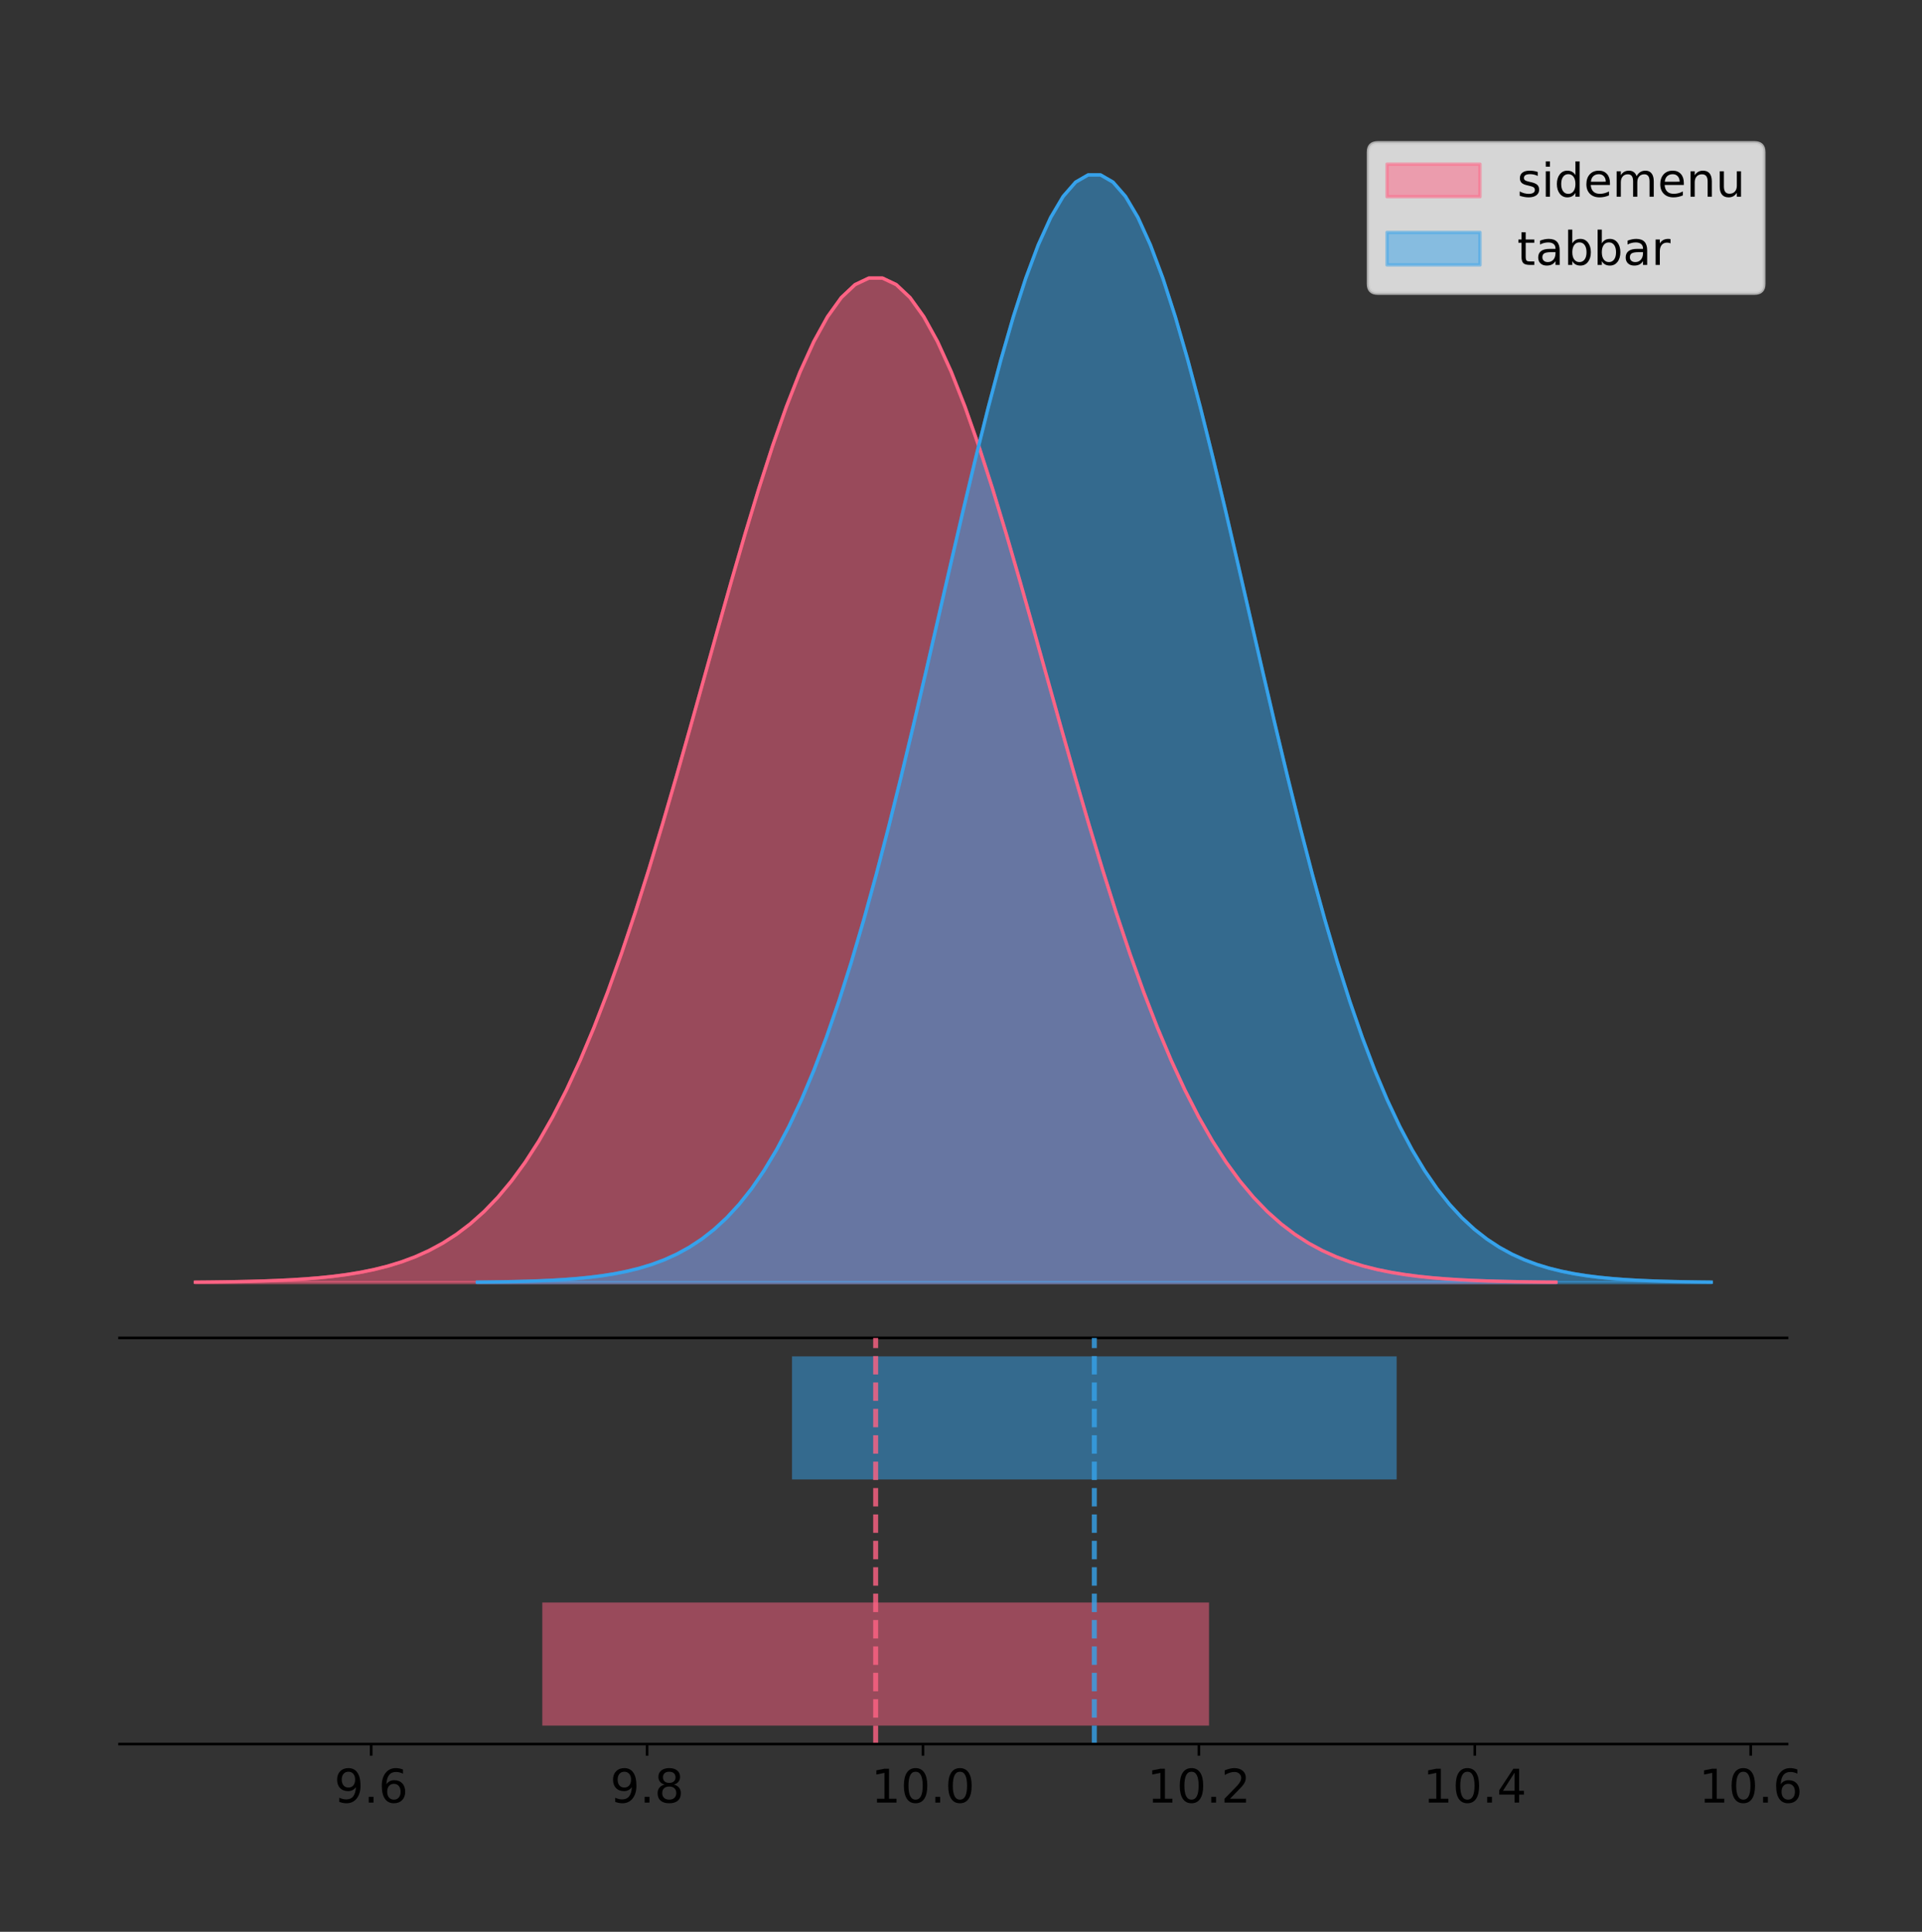 <?xml version="1.0" encoding="utf-8" standalone="no"?>
<!DOCTYPE svg PUBLIC "-//W3C//DTD SVG 1.1//EN"
  "http://www.w3.org/Graphics/SVG/1.1/DTD/svg11.dtd">
<!-- Created with matplotlib (https://matplotlib.org/) -->
<svg height="581.789pt" version="1.1" viewBox="0 0 578.835 581.789" width="578.835pt" xmlns="http://www.w3.org/2000/svg" xmlns:xlink="http://www.w3.org/1999/xlink">
 <rect x="0" y="0" width="578.835" height="581.789" fill="#333333" stroke="none"/>
 <defs>
  <style type="text/css">
*{stroke-linecap:butt;stroke-linejoin:round;}
  </style>
 </defs>
 <g id="figure_1">
  <g id="patch_1">
   <path d="M 0 581.789 
L 578.835 581.789 
L 578.835 0 
L 0 0 
z
" style="fill:none;"/>
  </g>
  <g id="axes_1">
   <g id="patch_2">
    <path d="M 36 402.93 
L 538.2 402.93 
L 538.2 36 
L 36 36 
z
" style="fill:none;"/>
   </g>
   <g id="PolyCollection_1">
    <defs>
     <path d="M 58.827 -195.538 
L 58.827 -195.64 
L 62.966 -195.678 
L 67.106 -195.729 
L 71.245 -195.798 
L 75.384 -195.889 
L 79.523 -196.009 
L 83.662 -196.166 
L 87.802 -196.37 
L 91.941 -196.632 
L 96.08 -196.968 
L 100.219 -197.395 
L 104.358 -197.933 
L 108.498 -198.608 
L 112.637 -199.446 
L 116.776 -200.482 
L 120.915 -201.752 
L 125.054 -203.296 
L 129.194 -205.162 
L 133.333 -207.399 
L 137.472 -210.06 
L 141.611 -213.202 
L 145.75 -216.885 
L 149.89 -221.168 
L 154.029 -226.109 
L 158.168 -231.766 
L 162.307 -238.191 
L 166.446 -245.428 
L 170.585 -253.512 
L 174.725 -262.469 
L 178.864 -272.306 
L 183.003 -283.016 
L 187.142 -294.571 
L 191.281 -306.923 
L 195.421 -320.001 
L 199.56 -333.708 
L 203.699 -347.927 
L 207.838 -362.514 
L 211.977 -377.308 
L 216.117 -392.124 
L 220.256 -406.764 
L 224.395 -421.018 
L 228.534 -434.666 
L 232.673 -447.49 
L 236.813 -459.274 
L 240.952 -469.812 
L 245.091 -478.915 
L 249.23 -486.414 
L 253.369 -492.169 
L 257.508 -496.068 
L 261.648 -498.037 
L 265.787 -498.037 
L 269.926 -496.068 
L 274.065 -492.169 
L 278.204 -486.414 
L 282.344 -478.915 
L 286.483 -469.812 
L 290.622 -459.274 
L 294.761 -447.49 
L 298.9 -434.666 
L 303.04 -421.018 
L 307.179 -406.764 
L 311.318 -392.124 
L 315.457 -377.308 
L 319.596 -362.514 
L 323.736 -347.927 
L 327.875 -333.708 
L 332.014 -320.001 
L 336.153 -306.923 
L 340.292 -294.571 
L 344.432 -283.016 
L 348.571 -272.306 
L 352.71 -262.469 
L 356.849 -253.512 
L 360.988 -245.428 
L 365.127 -238.191 
L 369.267 -231.766 
L 373.406 -226.109 
L 377.545 -221.168 
L 381.684 -216.885 
L 385.823 -213.202 
L 389.963 -210.06 
L 394.102 -207.399 
L 398.241 -205.162 
L 402.38 -203.296 
L 406.519 -201.752 
L 410.659 -200.482 
L 414.798 -199.446 
L 418.937 -198.608 
L 423.076 -197.933 
L 427.215 -197.395 
L 431.355 -196.968 
L 435.494 -196.632 
L 439.633 -196.37 
L 443.772 -196.166 
L 447.911 -196.009 
L 452.051 -195.889 
L 456.19 -195.798 
L 460.329 -195.729 
L 464.468 -195.678 
L 468.607 -195.64 
L 468.607 -195.538 
L 468.607 -195.538 
L 464.468 -195.538 
L 460.329 -195.538 
L 456.19 -195.538 
L 452.051 -195.538 
L 447.911 -195.538 
L 443.772 -195.538 
L 439.633 -195.538 
L 435.494 -195.538 
L 431.355 -195.538 
L 427.215 -195.538 
L 423.076 -195.538 
L 418.937 -195.538 
L 414.798 -195.538 
L 410.659 -195.538 
L 406.519 -195.538 
L 402.38 -195.538 
L 398.241 -195.538 
L 394.102 -195.538 
L 389.963 -195.538 
L 385.823 -195.538 
L 381.684 -195.538 
L 377.545 -195.538 
L 373.406 -195.538 
L 369.267 -195.538 
L 365.127 -195.538 
L 360.988 -195.538 
L 356.849 -195.538 
L 352.71 -195.538 
L 348.571 -195.538 
L 344.432 -195.538 
L 340.292 -195.538 
L 336.153 -195.538 
L 332.014 -195.538 
L 327.875 -195.538 
L 323.736 -195.538 
L 319.596 -195.538 
L 315.457 -195.538 
L 311.318 -195.538 
L 307.179 -195.538 
L 303.04 -195.538 
L 298.9 -195.538 
L 294.761 -195.538 
L 290.622 -195.538 
L 286.483 -195.538 
L 282.344 -195.538 
L 278.204 -195.538 
L 274.065 -195.538 
L 269.926 -195.538 
L 265.787 -195.538 
L 261.648 -195.538 
L 257.508 -195.538 
L 253.369 -195.538 
L 249.23 -195.538 
L 245.091 -195.538 
L 240.952 -195.538 
L 236.813 -195.538 
L 232.673 -195.538 
L 228.534 -195.538 
L 224.395 -195.538 
L 220.256 -195.538 
L 216.117 -195.538 
L 211.977 -195.538 
L 207.838 -195.538 
L 203.699 -195.538 
L 199.56 -195.538 
L 195.421 -195.538 
L 191.281 -195.538 
L 187.142 -195.538 
L 183.003 -195.538 
L 178.864 -195.538 
L 174.725 -195.538 
L 170.585 -195.538 
L 166.446 -195.538 
L 162.307 -195.538 
L 158.168 -195.538 
L 154.029 -195.538 
L 149.89 -195.538 
L 145.75 -195.538 
L 141.611 -195.538 
L 137.472 -195.538 
L 133.333 -195.538 
L 129.194 -195.538 
L 125.054 -195.538 
L 120.915 -195.538 
L 116.776 -195.538 
L 112.637 -195.538 
L 108.498 -195.538 
L 104.358 -195.538 
L 100.219 -195.538 
L 96.08 -195.538 
L 91.941 -195.538 
L 87.802 -195.538 
L 83.662 -195.538 
L 79.523 -195.538 
L 75.384 -195.538 
L 71.245 -195.538 
L 67.106 -195.538 
L 62.966 -195.538 
L 58.827 -195.538 
z
" id="m0245b27f1a" style="stroke:#ff6384;stroke-opacity:0.5;"/>
    </defs>
    <g clip-path="url(#p1203051c78)">
     <use style="fill:#ff6384;fill-opacity:0.5;stroke:#ff6384;stroke-opacity:0.5;" x="0" xlink:href="#m0245b27f1a" y="581.789"/>
    </g>
   </g>
   <g id="PolyCollection_2">
    <defs>
     <path d="M 143.766 -195.538 
L 143.766 -195.65 
L 147.519 -195.692 
L 151.273 -195.749 
L 155.026 -195.825 
L 158.78 -195.925 
L 162.534 -196.058 
L 166.287 -196.23 
L 170.041 -196.455 
L 173.794 -196.744 
L 177.548 -197.115 
L 181.302 -197.585 
L 185.055 -198.179 
L 188.809 -198.923 
L 192.563 -199.848 
L 196.316 -200.99 
L 200.07 -202.39 
L 203.823 -204.093 
L 207.577 -206.151 
L 211.331 -208.617 
L 215.084 -211.552 
L 218.838 -215.017 
L 222.591 -219.078 
L 226.345 -223.801 
L 230.099 -229.25 
L 233.852 -235.488 
L 237.606 -242.572 
L 241.359 -250.552 
L 245.113 -259.468 
L 248.867 -269.344 
L 252.62 -280.192 
L 256.374 -292.002 
L 260.127 -304.744 
L 263.881 -318.365 
L 267.635 -332.786 
L 271.388 -347.901 
L 275.142 -363.58 
L 278.895 -379.667 
L 282.649 -395.98 
L 286.403 -412.318 
L 290.156 -428.462 
L 293.91 -444.18 
L 297.664 -459.23 
L 301.417 -473.372 
L 305.171 -486.366 
L 308.924 -497.987 
L 312.678 -508.025 
L 316.432 -516.294 
L 320.185 -522.64 
L 323.939 -526.94 
L 327.692 -529.111 
L 331.446 -529.111 
L 335.2 -526.94 
L 338.953 -522.64 
L 342.707 -516.294 
L 346.46 -508.025 
L 350.214 -497.987 
L 353.968 -486.366 
L 357.721 -473.372 
L 361.475 -459.23 
L 365.228 -444.18 
L 368.982 -428.462 
L 372.736 -412.318 
L 376.489 -395.98 
L 380.243 -379.667 
L 383.996 -363.58 
L 387.75 -347.901 
L 391.504 -332.786 
L 395.257 -318.365 
L 399.011 -304.744 
L 402.765 -292.002 
L 406.518 -280.192 
L 410.272 -269.344 
L 414.025 -259.468 
L 417.779 -250.552 
L 421.533 -242.572 
L 425.286 -235.488 
L 429.04 -229.25 
L 432.793 -223.801 
L 436.547 -219.078 
L 440.301 -215.017 
L 444.054 -211.552 
L 447.808 -208.617 
L 451.561 -206.151 
L 455.315 -204.093 
L 459.069 -202.39 
L 462.822 -200.99 
L 466.576 -199.848 
L 470.329 -198.923 
L 474.083 -198.179 
L 477.837 -197.585 
L 481.59 -197.115 
L 485.344 -196.744 
L 489.097 -196.455 
L 492.851 -196.23 
L 496.605 -196.058 
L 500.358 -195.925 
L 504.112 -195.825 
L 507.866 -195.749 
L 511.619 -195.692 
L 515.373 -195.65 
L 515.373 -195.538 
L 515.373 -195.538 
L 511.619 -195.538 
L 507.866 -195.538 
L 504.112 -195.538 
L 500.358 -195.538 
L 496.605 -195.538 
L 492.851 -195.538 
L 489.097 -195.538 
L 485.344 -195.538 
L 481.59 -195.538 
L 477.837 -195.538 
L 474.083 -195.538 
L 470.329 -195.538 
L 466.576 -195.538 
L 462.822 -195.538 
L 459.069 -195.538 
L 455.315 -195.538 
L 451.561 -195.538 
L 447.808 -195.538 
L 444.054 -195.538 
L 440.301 -195.538 
L 436.547 -195.538 
L 432.793 -195.538 
L 429.04 -195.538 
L 425.286 -195.538 
L 421.533 -195.538 
L 417.779 -195.538 
L 414.025 -195.538 
L 410.272 -195.538 
L 406.518 -195.538 
L 402.765 -195.538 
L 399.011 -195.538 
L 395.257 -195.538 
L 391.504 -195.538 
L 387.75 -195.538 
L 383.996 -195.538 
L 380.243 -195.538 
L 376.489 -195.538 
L 372.736 -195.538 
L 368.982 -195.538 
L 365.228 -195.538 
L 361.475 -195.538 
L 357.721 -195.538 
L 353.968 -195.538 
L 350.214 -195.538 
L 346.46 -195.538 
L 342.707 -195.538 
L 338.953 -195.538 
L 335.2 -195.538 
L 331.446 -195.538 
L 327.692 -195.538 
L 323.939 -195.538 
L 320.185 -195.538 
L 316.432 -195.538 
L 312.678 -195.538 
L 308.924 -195.538 
L 305.171 -195.538 
L 301.417 -195.538 
L 297.664 -195.538 
L 293.91 -195.538 
L 290.156 -195.538 
L 286.403 -195.538 
L 282.649 -195.538 
L 278.895 -195.538 
L 275.142 -195.538 
L 271.388 -195.538 
L 267.635 -195.538 
L 263.881 -195.538 
L 260.127 -195.538 
L 256.374 -195.538 
L 252.62 -195.538 
L 248.867 -195.538 
L 245.113 -195.538 
L 241.359 -195.538 
L 237.606 -195.538 
L 233.852 -195.538 
L 230.099 -195.538 
L 226.345 -195.538 
L 222.591 -195.538 
L 218.838 -195.538 
L 215.084 -195.538 
L 211.331 -195.538 
L 207.577 -195.538 
L 203.823 -195.538 
L 200.07 -195.538 
L 196.316 -195.538 
L 192.563 -195.538 
L 188.809 -195.538 
L 185.055 -195.538 
L 181.302 -195.538 
L 177.548 -195.538 
L 173.794 -195.538 
L 170.041 -195.538 
L 166.287 -195.538 
L 162.534 -195.538 
L 158.78 -195.538 
L 155.026 -195.538 
L 151.273 -195.538 
L 147.519 -195.538 
L 143.766 -195.538 
z
" id="m9a0eea950d" style="stroke:#36a2eb;stroke-opacity:0.5;"/>
    </defs>
    <g clip-path="url(#p1203051c78)">
     <use style="fill:#36a2eb;fill-opacity:0.5;stroke:#36a2eb;stroke-opacity:0.5;" x="0" xlink:href="#m9a0eea950d" y="581.789"/>
    </g>
   </g>
   <g id="line2d_1">
    <path clip-path="url(#p1203051c78)" d="M 58.827 386.15 
L 62.966 386.112 
L 67.106 386.06 
L 71.245 385.991 
L 75.384 385.9 
L 79.523 385.78 
L 83.662 385.623 
L 87.802 385.42 
L 91.941 385.157 
L 96.08 384.822 
L 100.219 384.395 
L 104.358 383.856 
L 108.498 383.182 
L 112.637 382.343 
L 116.776 381.307 
L 120.915 380.038 
L 125.054 378.493 
L 129.194 376.627 
L 133.333 374.391 
L 137.472 371.73 
L 141.611 368.587 
L 145.75 364.904 
L 149.89 360.622 
L 154.029 355.68 
L 158.168 350.023 
L 162.307 343.599 
L 166.446 336.362 
L 170.585 328.277 
L 174.725 319.321 
L 178.864 309.483 
L 183.003 298.773 
L 187.142 287.218 
L 191.281 274.866 
L 195.421 261.789 
L 199.56 248.081 
L 203.699 233.863 
L 207.838 219.275 
L 211.977 204.481 
L 216.117 189.665 
L 220.256 175.025 
L 224.395 160.772 
L 228.534 147.123 
L 232.673 134.299 
L 236.813 122.515 
L 240.952 111.977 
L 245.091 102.874 
L 249.23 95.375 
L 253.369 89.621 
L 257.508 85.721 
L 261.648 83.752 
L 265.787 83.752 
L 269.926 85.721 
L 274.065 89.621 
L 278.204 95.375 
L 282.344 102.874 
L 286.483 111.977 
L 290.622 122.515 
L 294.761 134.299 
L 298.9 147.123 
L 303.04 160.772 
L 307.179 175.025 
L 311.318 189.665 
L 315.457 204.481 
L 319.596 219.275 
L 323.736 233.863 
L 327.875 248.081 
L 332.014 261.789 
L 336.153 274.866 
L 340.292 287.218 
L 344.432 298.773 
L 348.571 309.483 
L 352.71 319.321 
L 356.849 328.277 
L 360.988 336.362 
L 365.127 343.599 
L 369.267 350.023 
L 373.406 355.68 
L 377.545 360.622 
L 381.684 364.904 
L 385.823 368.587 
L 389.963 371.73 
L 394.102 374.391 
L 398.241 376.627 
L 402.38 378.493 
L 406.519 380.038 
L 410.659 381.307 
L 414.798 382.343 
L 418.937 383.182 
L 423.076 383.856 
L 427.215 384.395 
L 431.355 384.822 
L 435.494 385.157 
L 439.633 385.42 
L 443.772 385.623 
L 447.911 385.78 
L 452.051 385.9 
L 456.19 385.991 
L 460.329 386.06 
L 464.468 386.112 
L 468.607 386.15 
" style="fill:none;stroke:#ff6384;stroke-linecap:square;"/>
   </g>
   <g id="line2d_2">
    <path clip-path="url(#p1203051c78)" d="M 143.766 386.139 
L 147.519 386.097 
L 151.273 386.04 
L 155.026 385.965 
L 158.78 385.864 
L 162.534 385.732 
L 166.287 385.559 
L 170.041 385.334 
L 173.794 385.045 
L 177.548 384.675 
L 181.302 384.204 
L 185.055 383.61 
L 188.809 382.867 
L 192.563 381.941 
L 196.316 380.799 
L 200.07 379.399 
L 203.823 377.696 
L 207.577 375.639 
L 211.331 373.172 
L 215.084 370.238 
L 218.838 366.772 
L 222.591 362.711 
L 226.345 357.989 
L 230.099 352.539 
L 233.852 346.301 
L 237.606 339.217 
L 241.359 331.237 
L 245.113 322.322 
L 248.867 312.445 
L 252.62 301.597 
L 256.374 289.787 
L 260.127 277.045 
L 263.881 263.424 
L 267.635 249.004 
L 271.388 233.888 
L 275.142 218.209 
L 278.895 202.123 
L 282.649 185.809 
L 286.403 169.471 
L 290.156 153.327 
L 293.91 137.61 
L 297.664 122.559 
L 301.417 108.418 
L 305.171 95.423 
L 308.924 83.803 
L 312.678 73.765 
L 316.432 65.495 
L 320.185 59.15 
L 323.939 54.85 
L 327.692 52.679 
L 331.446 52.679 
L 335.2 54.85 
L 338.953 59.15 
L 342.707 65.495 
L 346.46 73.765 
L 350.214 83.803 
L 353.968 95.423 
L 357.721 108.418 
L 361.475 122.559 
L 365.228 137.61 
L 368.982 153.327 
L 372.736 169.471 
L 376.489 185.809 
L 380.243 202.123 
L 383.996 218.209 
L 387.75 233.888 
L 391.504 249.004 
L 395.257 263.424 
L 399.011 277.045 
L 402.765 289.787 
L 406.518 301.597 
L 410.272 312.445 
L 414.025 322.322 
L 417.779 331.237 
L 421.533 339.217 
L 425.286 346.301 
L 429.04 352.539 
L 432.793 357.989 
L 436.547 362.711 
L 440.301 366.772 
L 444.054 370.238 
L 447.808 373.172 
L 451.561 375.639 
L 455.315 377.696 
L 459.069 379.399 
L 462.822 380.799 
L 466.576 381.941 
L 470.329 382.867 
L 474.083 383.61 
L 477.837 384.204 
L 481.59 384.675 
L 485.344 385.045 
L 489.097 385.334 
L 492.851 385.559 
L 496.605 385.732 
L 500.358 385.864 
L 504.112 385.965 
L 507.866 386.04 
L 511.619 386.097 
L 515.373 386.139 
" style="fill:none;stroke:#36a2eb;stroke-linecap:square;"/>
   </g>
   <g id="patch_3">
    <path d="M 36 402.93 
L 538.2 402.93 
" style="fill:none;stroke:#000000;stroke-linecap:square;stroke-linejoin:miter;stroke-width:0.8;"/>
   </g>
   <g id="legend_1">
    <g id="patch_4">
     <path d="M 414.919 88.299 
L 528.4 88.299 
Q 531.2 88.299 531.2 85.499 
L 531.2 45.8 
Q 531.2 43 528.4 43 
L 414.919 43 
Q 412.119 43 412.119 45.8 
L 412.119 85.499 
Q 412.119 88.299 414.919 88.299 
z
" style="fill:#ffffff;opacity:0.8;stroke:#cccccc;stroke-linejoin:miter;"/>
    </g>
    <g id="patch_5">
     <path d="M 417.719 59.238 
L 445.719 59.238 
L 445.719 49.438 
L 417.719 49.438 
z
" style="fill:#ff6384;opacity:0.5;stroke:#ff6384;stroke-linejoin:miter;"/>
    </g>
    <g id="text_1">
     <!-- sidemenu -->
     <defs>
      <path d="M 44.281 53.078 
L 44.281 44.578 
Q 40.484 46.531 36.375 47.5 
Q 32.281 48.484 27.875 48.484 
Q 21.188 48.484 17.844 46.438 
Q 14.5 44.391 14.5 40.281 
Q 14.5 37.156 16.891 35.375 
Q 19.281 33.594 26.516 31.984 
L 29.594 31.297 
Q 39.156 29.25 43.188 25.516 
Q 47.219 21.781 47.219 15.094 
Q 47.219 7.469 41.188 3.016 
Q 35.156 -1.422 24.609 -1.422 
Q 20.219 -1.422 15.453 -0.562 
Q 10.688 0.297 5.422 2 
L 5.422 11.281 
Q 10.406 8.688 15.234 7.391 
Q 20.062 6.109 24.812 6.109 
Q 31.156 6.109 34.562 8.281 
Q 37.984 10.453 37.984 14.406 
Q 37.984 18.062 35.516 20.016 
Q 33.062 21.969 24.703 23.781 
L 21.578 24.516 
Q 13.234 26.266 9.516 29.906 
Q 5.812 33.547 5.812 39.891 
Q 5.812 47.609 11.281 51.797 
Q 16.75 56 26.812 56 
Q 31.781 56 36.172 55.266 
Q 40.578 54.547 44.281 53.078 
z
" id="DejaVuSans-115"/>
      <path d="M 9.422 54.688 
L 18.406 54.688 
L 18.406 0 
L 9.422 0 
z
M 9.422 75.984 
L 18.406 75.984 
L 18.406 64.594 
L 9.422 64.594 
z
" id="DejaVuSans-105"/>
      <path d="M 45.406 46.391 
L 45.406 75.984 
L 54.391 75.984 
L 54.391 0 
L 45.406 0 
L 45.406 8.203 
Q 42.578 3.328 38.25 0.953 
Q 33.938 -1.422 27.875 -1.422 
Q 17.969 -1.422 11.734 6.484 
Q 5.516 14.406 5.516 27.297 
Q 5.516 40.188 11.734 48.094 
Q 17.969 56 27.875 56 
Q 33.938 56 38.25 53.625 
Q 42.578 51.266 45.406 46.391 
z
M 14.797 27.297 
Q 14.797 17.391 18.875 11.75 
Q 22.953 6.109 30.078 6.109 
Q 37.203 6.109 41.297 11.75 
Q 45.406 17.391 45.406 27.297 
Q 45.406 37.203 41.297 42.844 
Q 37.203 48.484 30.078 48.484 
Q 22.953 48.484 18.875 42.844 
Q 14.797 37.203 14.797 27.297 
z
" id="DejaVuSans-100"/>
      <path d="M 56.203 29.594 
L 56.203 25.203 
L 14.891 25.203 
Q 15.484 15.922 20.484 11.062 
Q 25.484 6.203 34.422 6.203 
Q 39.594 6.203 44.453 7.469 
Q 49.312 8.734 54.109 11.281 
L 54.109 2.781 
Q 49.266 0.734 44.188 -0.344 
Q 39.109 -1.422 33.891 -1.422 
Q 20.797 -1.422 13.156 6.188 
Q 5.516 13.812 5.516 26.812 
Q 5.516 40.234 12.766 48.109 
Q 20.016 56 32.328 56 
Q 43.359 56 49.781 48.891 
Q 56.203 41.797 56.203 29.594 
z
M 47.219 32.234 
Q 47.125 39.594 43.094 43.984 
Q 39.062 48.391 32.422 48.391 
Q 24.906 48.391 20.391 44.141 
Q 15.875 39.891 15.188 32.172 
z
" id="DejaVuSans-101"/>
      <path d="M 52 44.188 
Q 55.375 50.25 60.062 53.125 
Q 64.75 56 71.094 56 
Q 79.641 56 84.281 50.016 
Q 88.922 44.047 88.922 33.016 
L 88.922 0 
L 79.891 0 
L 79.891 32.719 
Q 79.891 40.578 77.094 44.375 
Q 74.312 48.188 68.609 48.188 
Q 61.625 48.188 57.562 43.547 
Q 53.516 38.922 53.516 30.906 
L 53.516 0 
L 44.484 0 
L 44.484 32.719 
Q 44.484 40.625 41.703 44.406 
Q 38.922 48.188 33.109 48.188 
Q 26.219 48.188 22.156 43.531 
Q 18.109 38.875 18.109 30.906 
L 18.109 0 
L 9.078 0 
L 9.078 54.688 
L 18.109 54.688 
L 18.109 46.188 
Q 21.188 51.219 25.484 53.609 
Q 29.781 56 35.688 56 
Q 41.656 56 45.828 52.969 
Q 50 49.953 52 44.188 
z
" id="DejaVuSans-109"/>
      <path d="M 54.891 33.016 
L 54.891 0 
L 45.906 0 
L 45.906 32.719 
Q 45.906 40.484 42.875 44.328 
Q 39.844 48.188 33.797 48.188 
Q 26.516 48.188 22.312 43.547 
Q 18.109 38.922 18.109 30.906 
L 18.109 0 
L 9.078 0 
L 9.078 54.688 
L 18.109 54.688 
L 18.109 46.188 
Q 21.344 51.125 25.703 53.562 
Q 30.078 56 35.797 56 
Q 45.219 56 50.047 50.172 
Q 54.891 44.344 54.891 33.016 
z
" id="DejaVuSans-110"/>
      <path d="M 8.5 21.578 
L 8.5 54.688 
L 17.484 54.688 
L 17.484 21.922 
Q 17.484 14.156 20.5 10.266 
Q 23.531 6.391 29.594 6.391 
Q 36.859 6.391 41.078 11.031 
Q 45.312 15.672 45.312 23.688 
L 45.312 54.688 
L 54.297 54.688 
L 54.297 0 
L 45.312 0 
L 45.312 8.406 
Q 42.047 3.422 37.719 1 
Q 33.406 -1.422 27.688 -1.422 
Q 18.266 -1.422 13.375 4.438 
Q 8.5 10.297 8.5 21.578 
z
M 31.109 56 
z
" id="DejaVuSans-117"/>
     </defs>
     <g transform="translate(456.919 59.238)scale(0.14 -0.14)">
      <use xlink:href="#DejaVuSans-115"/>
      <use x="52.1" xlink:href="#DejaVuSans-105"/>
      <use x="79.883" xlink:href="#DejaVuSans-100"/>
      <use x="143.359" xlink:href="#DejaVuSans-101"/>
      <use x="204.883" xlink:href="#DejaVuSans-109"/>
      <use x="302.295" xlink:href="#DejaVuSans-101"/>
      <use x="363.818" xlink:href="#DejaVuSans-110"/>
      <use x="427.197" xlink:href="#DejaVuSans-117"/>
     </g>
    </g>
    <g id="patch_6">
     <path d="M 417.719 79.787 
L 445.719 79.787 
L 445.719 69.987 
L 417.719 69.987 
z
" style="fill:#36a2eb;opacity:0.5;stroke:#36a2eb;stroke-linejoin:miter;"/>
    </g>
    <g id="text_2">
     <!-- tabbar -->
     <defs>
      <path d="M 18.312 70.219 
L 18.312 54.688 
L 36.812 54.688 
L 36.812 47.703 
L 18.312 47.703 
L 18.312 18.016 
Q 18.312 11.328 20.141 9.422 
Q 21.969 7.516 27.594 7.516 
L 36.812 7.516 
L 36.812 0 
L 27.594 0 
Q 17.188 0 13.234 3.875 
Q 9.281 7.766 9.281 18.016 
L 9.281 47.703 
L 2.688 47.703 
L 2.688 54.688 
L 9.281 54.688 
L 9.281 70.219 
z
" id="DejaVuSans-116"/>
      <path d="M 34.281 27.484 
Q 23.391 27.484 19.188 25 
Q 14.984 22.516 14.984 16.5 
Q 14.984 11.719 18.141 8.906 
Q 21.297 6.109 26.703 6.109 
Q 34.188 6.109 38.703 11.406 
Q 43.219 16.703 43.219 25.484 
L 43.219 27.484 
z
M 52.203 31.203 
L 52.203 0 
L 43.219 0 
L 43.219 8.297 
Q 40.141 3.328 35.547 0.953 
Q 30.953 -1.422 24.312 -1.422 
Q 15.922 -1.422 10.953 3.297 
Q 6 8.016 6 15.922 
Q 6 25.141 12.172 29.828 
Q 18.359 34.516 30.609 34.516 
L 43.219 34.516 
L 43.219 35.406 
Q 43.219 41.609 39.141 45 
Q 35.062 48.391 27.688 48.391 
Q 23 48.391 18.547 47.266 
Q 14.109 46.141 10.016 43.891 
L 10.016 52.203 
Q 14.938 54.109 19.578 55.047 
Q 24.219 56 28.609 56 
Q 40.484 56 46.344 49.844 
Q 52.203 43.703 52.203 31.203 
z
" id="DejaVuSans-97"/>
      <path d="M 48.688 27.297 
Q 48.688 37.203 44.609 42.844 
Q 40.531 48.484 33.406 48.484 
Q 26.266 48.484 22.188 42.844 
Q 18.109 37.203 18.109 27.297 
Q 18.109 17.391 22.188 11.75 
Q 26.266 6.109 33.406 6.109 
Q 40.531 6.109 44.609 11.75 
Q 48.688 17.391 48.688 27.297 
z
M 18.109 46.391 
Q 20.953 51.266 25.266 53.625 
Q 29.594 56 35.594 56 
Q 45.562 56 51.781 48.094 
Q 58.016 40.188 58.016 27.297 
Q 58.016 14.406 51.781 6.484 
Q 45.562 -1.422 35.594 -1.422 
Q 29.594 -1.422 25.266 0.953 
Q 20.953 3.328 18.109 8.203 
L 18.109 0 
L 9.078 0 
L 9.078 75.984 
L 18.109 75.984 
z
" id="DejaVuSans-98"/>
      <path d="M 41.109 46.297 
Q 39.594 47.172 37.812 47.578 
Q 36.031 48 33.891 48 
Q 26.266 48 22.188 43.047 
Q 18.109 38.094 18.109 28.812 
L 18.109 0 
L 9.078 0 
L 9.078 54.688 
L 18.109 54.688 
L 18.109 46.188 
Q 20.953 51.172 25.484 53.578 
Q 30.031 56 36.531 56 
Q 37.453 56 38.578 55.875 
Q 39.703 55.766 41.062 55.516 
z
" id="DejaVuSans-114"/>
     </defs>
     <g transform="translate(456.919 79.787)scale(0.14 -0.14)">
      <use xlink:href="#DejaVuSans-116"/>
      <use x="39.209" xlink:href="#DejaVuSans-97"/>
      <use x="100.488" xlink:href="#DejaVuSans-98"/>
      <use x="163.965" xlink:href="#DejaVuSans-98"/>
      <use x="227.441" xlink:href="#DejaVuSans-97"/>
      <use x="288.721" xlink:href="#DejaVuSans-114"/>
     </g>
    </g>
   </g>
  </g>
  <g id="axes_2">
   <g id="patch_7">
    <path d="M 36 525.24 
L 538.2 525.24 
L 538.2 402.93 
L 36 402.93 
z
" style="fill:none;"/>
   </g>
   <g id="patch_8">
    <path clip-path="url(#p35ae86c46e)" d="M 163.321 519.68 
L 364.113 519.68 
L 364.113 482.617 
L 163.321 482.617 
z
" style="fill:#ff6384;opacity:0.5;"/>
   </g>
   <g id="patch_9">
    <path clip-path="url(#p35ae86c46e)" d="M 238.525 445.553 
L 420.613 445.553 
L 420.613 408.49 
L 238.525 408.49 
z
" style="fill:#36a2eb;opacity:0.5;"/>
   </g>
   <g id="matplotlib.axis_1">
    <g id="xtick_1">
     <g id="line2d_3">
      <defs>
       <path d="M 0 0 
L 0 3.5 
" id="m718085eec9" style="stroke:#000000;stroke-width:0.8;"/>
      </defs>
      <g>
       <use style="stroke:#000000;stroke-width:0.8;" x="111.78" xlink:href="#m718085eec9" y="525.24"/>
      </g>
     </g>
     <g id="text_3">
      <!-- 9.6 -->
      <defs>
       <path d="M 10.984 1.516 
L 10.984 10.5 
Q 14.703 8.734 18.5 7.812 
Q 22.312 6.891 25.984 6.891 
Q 35.75 6.891 40.891 13.453 
Q 46.047 20.016 46.781 33.406 
Q 43.953 29.203 39.594 26.953 
Q 35.25 24.703 29.984 24.703 
Q 19.047 24.703 12.672 31.312 
Q 6.297 37.938 6.297 49.422 
Q 6.297 60.641 12.938 67.422 
Q 19.578 74.219 30.609 74.219 
Q 43.266 74.219 49.922 64.516 
Q 56.594 54.828 56.594 36.375 
Q 56.594 19.141 48.406 8.859 
Q 40.234 -1.422 26.422 -1.422 
Q 22.703 -1.422 18.891 -0.688 
Q 15.094 0.047 10.984 1.516 
z
M 30.609 32.422 
Q 37.25 32.422 41.125 36.953 
Q 45.016 41.5 45.016 49.422 
Q 45.016 57.281 41.125 61.844 
Q 37.25 66.406 30.609 66.406 
Q 23.969 66.406 20.094 61.844 
Q 16.219 57.281 16.219 49.422 
Q 16.219 41.5 20.094 36.953 
Q 23.969 32.422 30.609 32.422 
z
" id="DejaVuSans-57"/>
       <path d="M 10.688 12.406 
L 21 12.406 
L 21 0 
L 10.688 0 
z
" id="DejaVuSans-46"/>
       <path d="M 33.016 40.375 
Q 26.375 40.375 22.484 35.828 
Q 18.609 31.297 18.609 23.391 
Q 18.609 15.531 22.484 10.953 
Q 26.375 6.391 33.016 6.391 
Q 39.656 6.391 43.531 10.953 
Q 47.406 15.531 47.406 23.391 
Q 47.406 31.297 43.531 35.828 
Q 39.656 40.375 33.016 40.375 
z
M 52.594 71.297 
L 52.594 62.312 
Q 48.875 64.062 45.094 64.984 
Q 41.312 65.922 37.594 65.922 
Q 27.828 65.922 22.672 59.328 
Q 17.531 52.734 16.797 39.406 
Q 19.672 43.656 24.016 45.922 
Q 28.375 48.188 33.594 48.188 
Q 44.578 48.188 50.953 41.516 
Q 57.328 34.859 57.328 23.391 
Q 57.328 12.156 50.688 5.359 
Q 44.047 -1.422 33.016 -1.422 
Q 20.359 -1.422 13.672 8.266 
Q 6.984 17.969 6.984 36.375 
Q 6.984 53.656 15.188 63.938 
Q 23.391 74.219 37.203 74.219 
Q 40.922 74.219 44.703 73.484 
Q 48.484 72.75 52.594 71.297 
z
" id="DejaVuSans-54"/>
      </defs>
      <g transform="translate(100.648 542.878)scale(0.14 -0.14)">
       <use xlink:href="#DejaVuSans-57"/>
       <use x="63.623" xlink:href="#DejaVuSans-46"/>
       <use x="95.41" xlink:href="#DejaVuSans-54"/>
      </g>
     </g>
    </g>
    <g id="xtick_2">
     <g id="line2d_4">
      <g>
       <use style="stroke:#000000;stroke-width:0.8;" x="194.874" xlink:href="#m718085eec9" y="525.24"/>
      </g>
     </g>
     <g id="text_4">
      <!-- 9.8 -->
      <defs>
       <path d="M 31.781 34.625 
Q 24.75 34.625 20.719 30.859 
Q 16.703 27.094 16.703 20.516 
Q 16.703 13.922 20.719 10.156 
Q 24.75 6.391 31.781 6.391 
Q 38.812 6.391 42.859 10.172 
Q 46.922 13.969 46.922 20.516 
Q 46.922 27.094 42.891 30.859 
Q 38.875 34.625 31.781 34.625 
z
M 21.922 38.812 
Q 15.578 40.375 12.031 44.719 
Q 8.5 49.078 8.5 55.328 
Q 8.5 64.062 14.719 69.141 
Q 20.953 74.219 31.781 74.219 
Q 42.672 74.219 48.875 69.141 
Q 55.078 64.062 55.078 55.328 
Q 55.078 49.078 51.531 44.719 
Q 48 40.375 41.703 38.812 
Q 48.828 37.156 52.797 32.312 
Q 56.781 27.484 56.781 20.516 
Q 56.781 9.906 50.312 4.234 
Q 43.844 -1.422 31.781 -1.422 
Q 19.734 -1.422 13.25 4.234 
Q 6.781 9.906 6.781 20.516 
Q 6.781 27.484 10.781 32.312 
Q 14.797 37.156 21.922 38.812 
z
M 18.312 54.391 
Q 18.312 48.734 21.844 45.562 
Q 25.391 42.391 31.781 42.391 
Q 38.141 42.391 41.719 45.562 
Q 45.312 48.734 45.312 54.391 
Q 45.312 60.062 41.719 63.234 
Q 38.141 66.406 31.781 66.406 
Q 25.391 66.406 21.844 63.234 
Q 18.312 60.062 18.312 54.391 
z
" id="DejaVuSans-56"/>
      </defs>
      <g transform="translate(183.742 542.878)scale(0.14 -0.14)">
       <use xlink:href="#DejaVuSans-57"/>
       <use x="63.623" xlink:href="#DejaVuSans-46"/>
       <use x="95.41" xlink:href="#DejaVuSans-56"/>
      </g>
     </g>
    </g>
    <g id="xtick_3">
     <g id="line2d_5">
      <g>
       <use style="stroke:#000000;stroke-width:0.8;" x="277.968" xlink:href="#m718085eec9" y="525.24"/>
      </g>
     </g>
     <g id="text_5">
      <!-- 10.0 -->
      <defs>
       <path d="M 12.406 8.297 
L 28.516 8.297 
L 28.516 63.922 
L 10.984 60.406 
L 10.984 69.391 
L 28.422 72.906 
L 38.281 72.906 
L 38.281 8.297 
L 54.391 8.297 
L 54.391 0 
L 12.406 0 
z
" id="DejaVuSans-49"/>
       <path d="M 31.781 66.406 
Q 24.172 66.406 20.328 58.906 
Q 16.5 51.422 16.5 36.375 
Q 16.5 21.391 20.328 13.891 
Q 24.172 6.391 31.781 6.391 
Q 39.453 6.391 43.281 13.891 
Q 47.125 21.391 47.125 36.375 
Q 47.125 51.422 43.281 58.906 
Q 39.453 66.406 31.781 66.406 
z
M 31.781 74.219 
Q 44.047 74.219 50.516 64.516 
Q 56.984 54.828 56.984 36.375 
Q 56.984 17.969 50.516 8.266 
Q 44.047 -1.422 31.781 -1.422 
Q 19.531 -1.422 13.062 8.266 
Q 6.594 17.969 6.594 36.375 
Q 6.594 54.828 13.062 64.516 
Q 19.531 74.219 31.781 74.219 
z
" id="DejaVuSans-48"/>
      </defs>
      <g transform="translate(262.382 542.878)scale(0.14 -0.14)">
       <use xlink:href="#DejaVuSans-49"/>
       <use x="63.623" xlink:href="#DejaVuSans-48"/>
       <use x="127.246" xlink:href="#DejaVuSans-46"/>
       <use x="159.033" xlink:href="#DejaVuSans-48"/>
      </g>
     </g>
    </g>
    <g id="xtick_4">
     <g id="line2d_6">
      <g>
       <use style="stroke:#000000;stroke-width:0.8;" x="361.062" xlink:href="#m718085eec9" y="525.24"/>
      </g>
     </g>
     <g id="text_6">
      <!-- 10.2 -->
      <defs>
       <path d="M 19.188 8.297 
L 53.609 8.297 
L 53.609 0 
L 7.328 0 
L 7.328 8.297 
Q 12.938 14.109 22.625 23.891 
Q 32.328 33.688 34.812 36.531 
Q 39.547 41.844 41.422 45.531 
Q 43.312 49.219 43.312 52.781 
Q 43.312 58.594 39.234 62.25 
Q 35.156 65.922 28.609 65.922 
Q 23.969 65.922 18.812 64.312 
Q 13.672 62.703 7.812 59.422 
L 7.812 69.391 
Q 13.766 71.781 18.938 73 
Q 24.125 74.219 28.422 74.219 
Q 39.75 74.219 46.484 68.547 
Q 53.219 62.891 53.219 53.422 
Q 53.219 48.922 51.531 44.891 
Q 49.859 40.875 45.406 35.406 
Q 44.188 33.984 37.641 27.219 
Q 31.109 20.453 19.188 8.297 
z
" id="DejaVuSans-50"/>
      </defs>
      <g transform="translate(345.476 542.878)scale(0.14 -0.14)">
       <use xlink:href="#DejaVuSans-49"/>
       <use x="63.623" xlink:href="#DejaVuSans-48"/>
       <use x="127.246" xlink:href="#DejaVuSans-46"/>
       <use x="159.033" xlink:href="#DejaVuSans-50"/>
      </g>
     </g>
    </g>
    <g id="xtick_5">
     <g id="line2d_7">
      <g>
       <use style="stroke:#000000;stroke-width:0.8;" x="444.156" xlink:href="#m718085eec9" y="525.24"/>
      </g>
     </g>
     <g id="text_7">
      <!-- 10.4 -->
      <defs>
       <path d="M 37.797 64.312 
L 12.891 25.391 
L 37.797 25.391 
z
M 35.203 72.906 
L 47.609 72.906 
L 47.609 25.391 
L 58.016 25.391 
L 58.016 17.188 
L 47.609 17.188 
L 47.609 0 
L 37.797 0 
L 37.797 17.188 
L 4.891 17.188 
L 4.891 26.703 
z
" id="DejaVuSans-52"/>
      </defs>
      <g transform="translate(428.57 542.878)scale(0.14 -0.14)">
       <use xlink:href="#DejaVuSans-49"/>
       <use x="63.623" xlink:href="#DejaVuSans-48"/>
       <use x="127.246" xlink:href="#DejaVuSans-46"/>
       <use x="159.033" xlink:href="#DejaVuSans-52"/>
      </g>
     </g>
    </g>
    <g id="xtick_6">
     <g id="line2d_8">
      <g>
       <use style="stroke:#000000;stroke-width:0.8;" x="527.25" xlink:href="#m718085eec9" y="525.24"/>
      </g>
     </g>
     <g id="text_8">
      <!-- 10.6 -->
      <g transform="translate(511.664 542.878)scale(0.14 -0.14)">
       <use xlink:href="#DejaVuSans-49"/>
       <use x="63.623" xlink:href="#DejaVuSans-48"/>
       <use x="127.246" xlink:href="#DejaVuSans-46"/>
       <use x="159.033" xlink:href="#DejaVuSans-54"/>
      </g>
     </g>
    </g>
   </g>
   <g id="line2d_9">
    <path clip-path="url(#p35ae86c46e)" d="M 263.717 525.24 
L 263.717 402.93 
" style="fill:none;stroke:#ff6384;stroke-dasharray:5.55,2.4;stroke-dashoffset:0;stroke-opacity:0.8;stroke-width:1.5;"/>
   </g>
   <g id="line2d_10">
    <path clip-path="url(#p35ae86c46e)" d="M 329.569 525.24 
L 329.569 402.93 
" style="fill:none;stroke:#36a2eb;stroke-dasharray:5.55,2.4;stroke-dashoffset:0;stroke-opacity:0.8;stroke-width:1.5;"/>
   </g>
   <g id="patch_10">
    <path d="M 36 525.24 
L 538.2 525.24 
" style="fill:none;stroke:#000000;stroke-linecap:square;stroke-linejoin:miter;stroke-width:0.8;"/>
   </g>
  </g>
 </g>
 <defs>
  <clipPath id="p1203051c78">
   <rect height="366.93" width="502.2" x="36" y="36"/>
  </clipPath>
  <clipPath id="p35ae86c46e">
   <rect height="122.31" width="502.2" x="36" y="402.93"/>
  </clipPath>
 </defs>
</svg>

